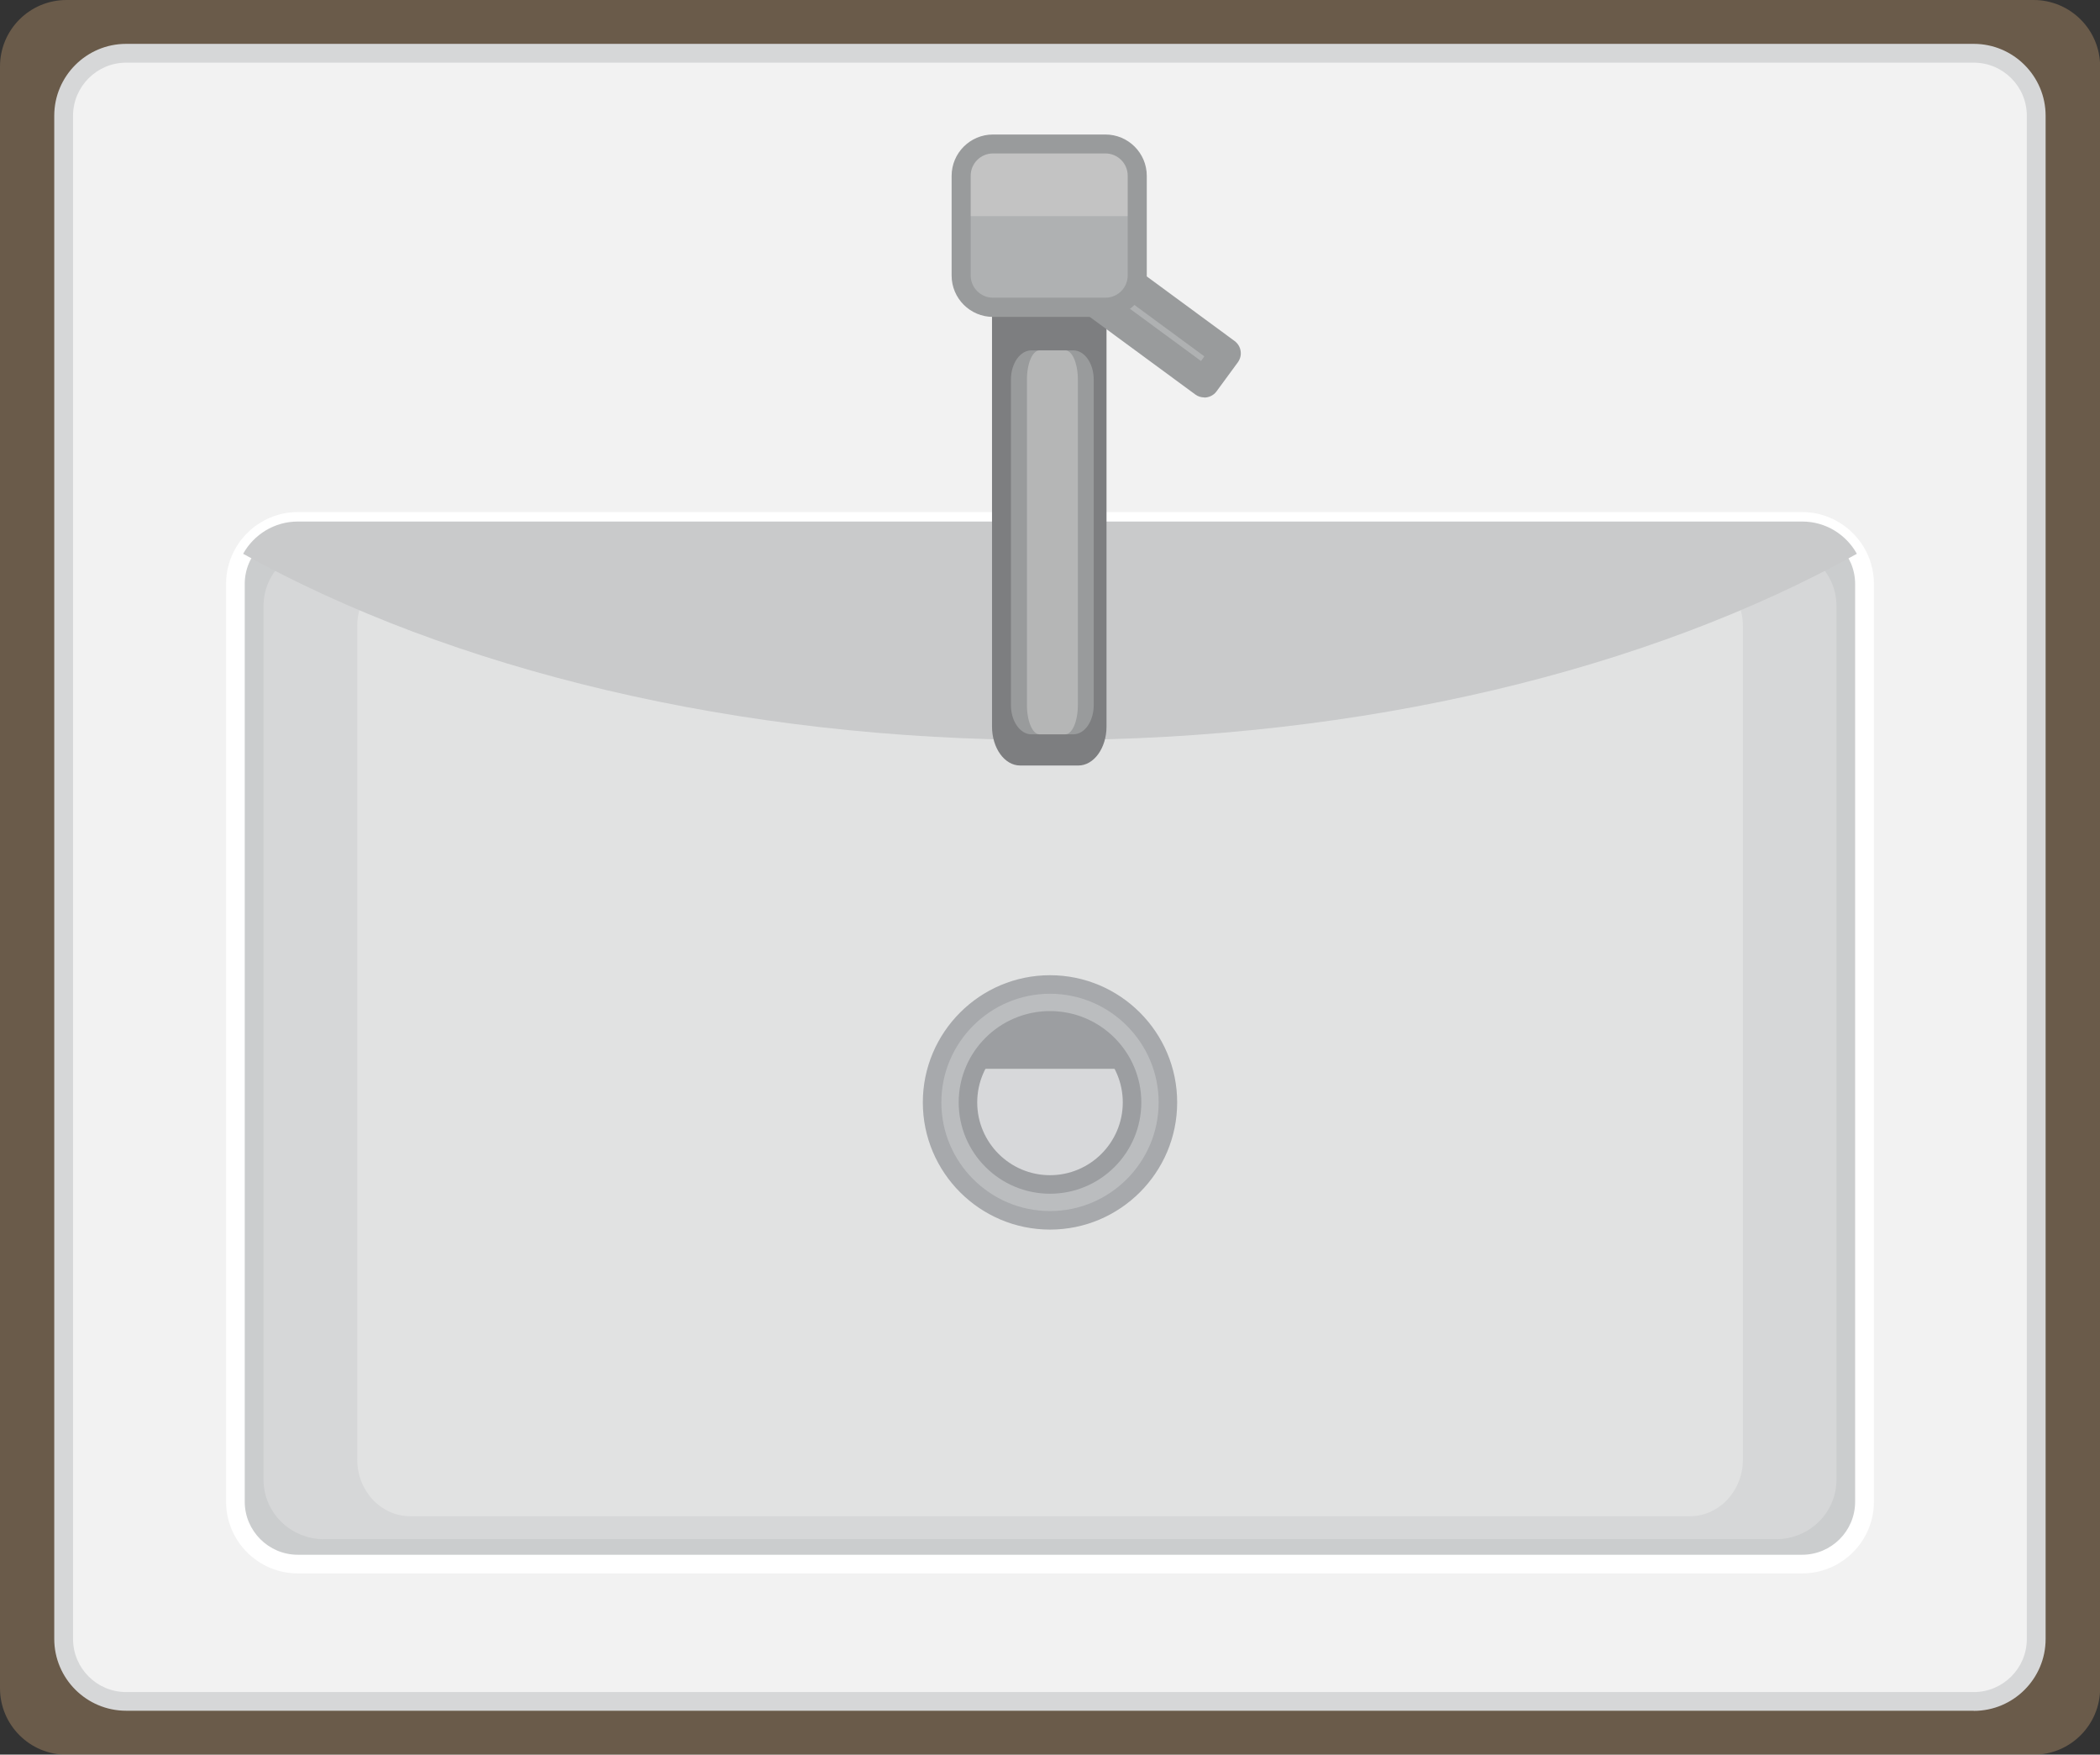 <?xml version="1.0" encoding="UTF-8"?>
<svg xmlns="http://www.w3.org/2000/svg" viewBox="0 0 157.54 131.61">
  <rect x="0" y="0" width="157.54" height="131.61" fill="#333333" stroke="none"/>
  <defs>
    <style>
      .cls-1 {
        fill: #d6d7d8;
      }

      .cls-2 {
        fill: #c9cacb;
      }

      .cls-3 {
        fill: #fff;
      }

      .cls-4 {
        fill: #9c9ea1;
      }

      .cls-5 {
        fill: #a7a9ac;
      }

      .cls-6 {
        isolation: isolate;
      }

      .cls-7 {
        fill: #c3c3c3;
      }

      .cls-8 {
        fill: #d7d8da;
      }

      .cls-9 {
        fill: #7d7e80;
      }

      .cls-10 {
        fill: #b5b6b6;
      }

      .cls-11 {
        fill: #bbbdbf;
      }

      .cls-12 {
        fill: #cbcdce;
      }

      .cls-13 {
        fill: #eab880;
        mix-blend-mode: multiply;
        opacity: .3;
      }

      .cls-14 {
        fill: #e1e2e2;
      }

      .cls-15 {
        fill: #999b9c;
      }

      .cls-16 {
        fill: #f2f2f2;
      }

      .cls-17 {
        fill: #afb1b2;
      }
    </style>
  </defs>
  <g class="cls-6">
    <g id="wall">
      <g id="sink">
        <g>
          <path class="cls-13" d="m4.99,0h147.57c2.75,0,4.99,2.23,4.99,4.99v121.64c0,2.75-2.23,4.99-4.99,4.99H4.99c-2.75,0-4.99-2.23-4.99-4.99V4.99C0,2.23,2.23,0,4.99,0Z"/>
          <g>
            <path class="cls-16" d="m9.46,3.99h138.61c2.58,0,4.68,2.1,4.68,4.68v114.26c0,2.58-2.1,4.68-4.68,4.68H9.47c-2.59,0-4.68-2.1-4.68-4.68V8.68c0-2.58,2.1-4.68,4.68-4.68Z"/>
            <path class="cls-1" d="m148.07,128.32H9.46c-2.97,0-5.39-2.42-5.39-5.39V8.68c0-2.97,2.42-5.39,5.39-5.39h138.61c2.97,0,5.39,2.42,5.39,5.39v114.26c0,2.97-2.41,5.39-5.39,5.39ZM9.46,4.7c-2.19,0-3.98,1.79-3.98,3.98v114.26c0,2.19,1.79,3.98,3.98,3.98h138.61c2.2,0,3.98-1.79,3.98-3.98V8.68c0-2.2-1.79-3.98-3.98-3.98H9.46Z"/>
          </g>
          <g>
            <path class="cls-12" d="m22.34,39.12h112.85c2.58,0,4.68,2.1,4.68,4.68v68.84c0,2.58-2.1,4.68-4.68,4.68H22.34c-2.58,0-4.68-2.1-4.68-4.68V43.8c0-2.58,2.1-4.68,4.68-4.68Z"/>
            <path class="cls-3" d="m135.2,118.02H22.34c-2.97,0-5.38-2.42-5.38-5.38V43.8c0-2.97,2.42-5.39,5.38-5.39h112.85c2.97,0,5.39,2.42,5.39,5.39v68.84c0,2.97-2.42,5.38-5.39,5.38ZM22.34,39.82c-2.2,0-3.98,1.79-3.98,3.98v68.84c0,2.19,1.79,3.98,3.98,3.98h112.85c2.2,0,3.98-1.78,3.98-3.98V43.8c0-2.19-1.79-3.98-3.98-3.98H22.34Z"/>
          </g>
          <path class="cls-1" d="m137.77,110.99c0,2.46-2.02,4.46-4.52,4.46H24.29c-2.5,0-4.52-2-4.52-4.46V45.45c0-2.46,2.03-4.46,4.52-4.46h108.96c2.5,0,4.52,2,4.52,4.46v65.54Z"/>
          <path class="cls-14" d="m130.75,109.48c0,2.35-1.78,4.25-3.98,4.25H30.78c-2.2,0-3.98-1.9-3.98-4.25v-62.52c0-2.35,1.78-4.25,3.98-4.25h95.99c2.2,0,3.98,1.9,3.98,4.25v62.52Z"/>
          <path class="cls-2" d="m78.77,55.51c23.59,0,44.97-5.33,60.53-13.97-.8-1.44-2.33-2.42-4.1-2.42H22.34c-1.76,0-3.3.98-4.1,2.42,15.56,8.64,36.93,13.97,60.52,13.97Z"/>
        </g>
        <g>
          <g>
            <path class="cls-11" d="m78.77,73.85c4.89,0,8.85,3.96,8.85,8.85s-3.96,8.85-8.85,8.85-8.85-3.96-8.85-8.85,3.96-8.85,8.85-8.85Z"/>
            <path class="cls-5" d="m88.31,82.69c0,5.26-4.28,9.54-9.54,9.54s-9.54-4.28-9.54-9.54,4.28-9.54,9.54-9.54,9.54,4.28,9.54,9.54Zm-17.69,0c0,4.5,3.66,8.15,8.15,8.15s8.15-3.66,8.15-8.15-3.66-8.15-8.15-8.15-8.15,3.66-8.15,8.15Z"/>
          </g>
          <g>
            <path class="cls-8" d="m78.77,76.54c3.4,0,6.16,2.76,6.16,6.15s-2.76,6.15-6.16,6.15-6.15-2.75-6.15-6.15,2.76-6.15,6.15-6.15Z"/>
            <path class="cls-4" d="m85.62,82.69c0,3.78-3.07,6.85-6.85,6.85s-6.85-3.07-6.85-6.85,3.07-6.85,6.85-6.85,6.85,3.07,6.85,6.85Zm-12.31,0c0,3.01,2.45,5.46,5.46,5.46s5.46-2.45,5.46-5.46-2.45-5.46-5.46-5.46-5.46,2.45-5.46,5.46Z"/>
          </g>
          <path class="cls-4" d="m73.17,80.17h11.2c-.96-2.14-3.1-3.63-5.6-3.63s-4.63,1.5-5.6,3.63Z"/>
        </g>
        <g>
          <path class="cls-9" d="m83.01,54.5c0,1.61-.95,2.92-2.11,2.92h-4.37c-1.17,0-2.11-1.31-2.11-2.92V21.99c0-1.61.95-2.92,2.11-2.92h4.37c1.17,0,2.11,1.31,2.11,2.92v32.5Z"/>
          <path class="cls-15" d="m82.05,52.89c0,1.21-.68,2.19-1.53,2.19h-3.15c-.84,0-1.53-.98-1.53-2.19v-24.42c0-1.21.69-2.19,1.53-2.19h3.15c.84,0,1.53.98,1.53,2.19v24.42Z"/>
          <path class="cls-10" d="m80.86,52.89c0,1.21-.42,2.19-.94,2.19h-1.94c-.52,0-.94-.98-.94-2.19v-24.42c0-1.21.42-2.19.94-2.19h1.94c.52,0,.94.98.94,2.19v24.42Z"/>
          <g>
            <rect class="cls-17" x="83.64" y="15.42" width="2.71" height="15.28" transform="translate(16.08 77.88) rotate(-53.68)"/>
            <path class="cls-15" d="m90.34,29.81c-.23,0-.47-.07-.67-.22l-12.31-9.05c-.51-.37-.61-1.08-.24-1.59l1.6-2.18c.37-.51,1.08-.62,1.59-.24l12.31,9.05c.24.18.41.45.45.75.05.3-.03.6-.21.85l-1.6,2.18c-.22.3-.57.46-.92.46Zm-10.72-10.43l10.48,7.7.25-.35-10.48-7.7-.25.35Z"/>
          </g>
          <g>
            <rect class="cls-17" x="72.11" y="10.8" width="13.21" height="12.26" rx="2.39" ry="2.39"/>
            <path class="cls-7" d="m85.32,16.21v-3.02c0-1.32-1.07-2.39-2.39-2.39h-8.44c-1.32,0-2.39,1.07-2.39,2.39v3.02h13.21Z"/>
            <path class="cls-15" d="m82.93,23.77h-8.44c-1.71,0-3.1-1.39-3.1-3.1v-7.48c0-1.71,1.39-3.1,3.1-3.1h8.44c1.71,0,3.1,1.39,3.1,3.1v7.48c0,1.71-1.39,3.1-3.1,3.1Zm-8.44-12.26c-.92,0-1.67.75-1.67,1.67v7.48c0,.92.75,1.67,1.67,1.67h8.44c.92,0,1.67-.75,1.67-1.67v-7.48c0-.92-.75-1.67-1.67-1.67h-8.44Z"/>
          </g>
        </g>
      </g>
    </g>
  </g>
</svg>